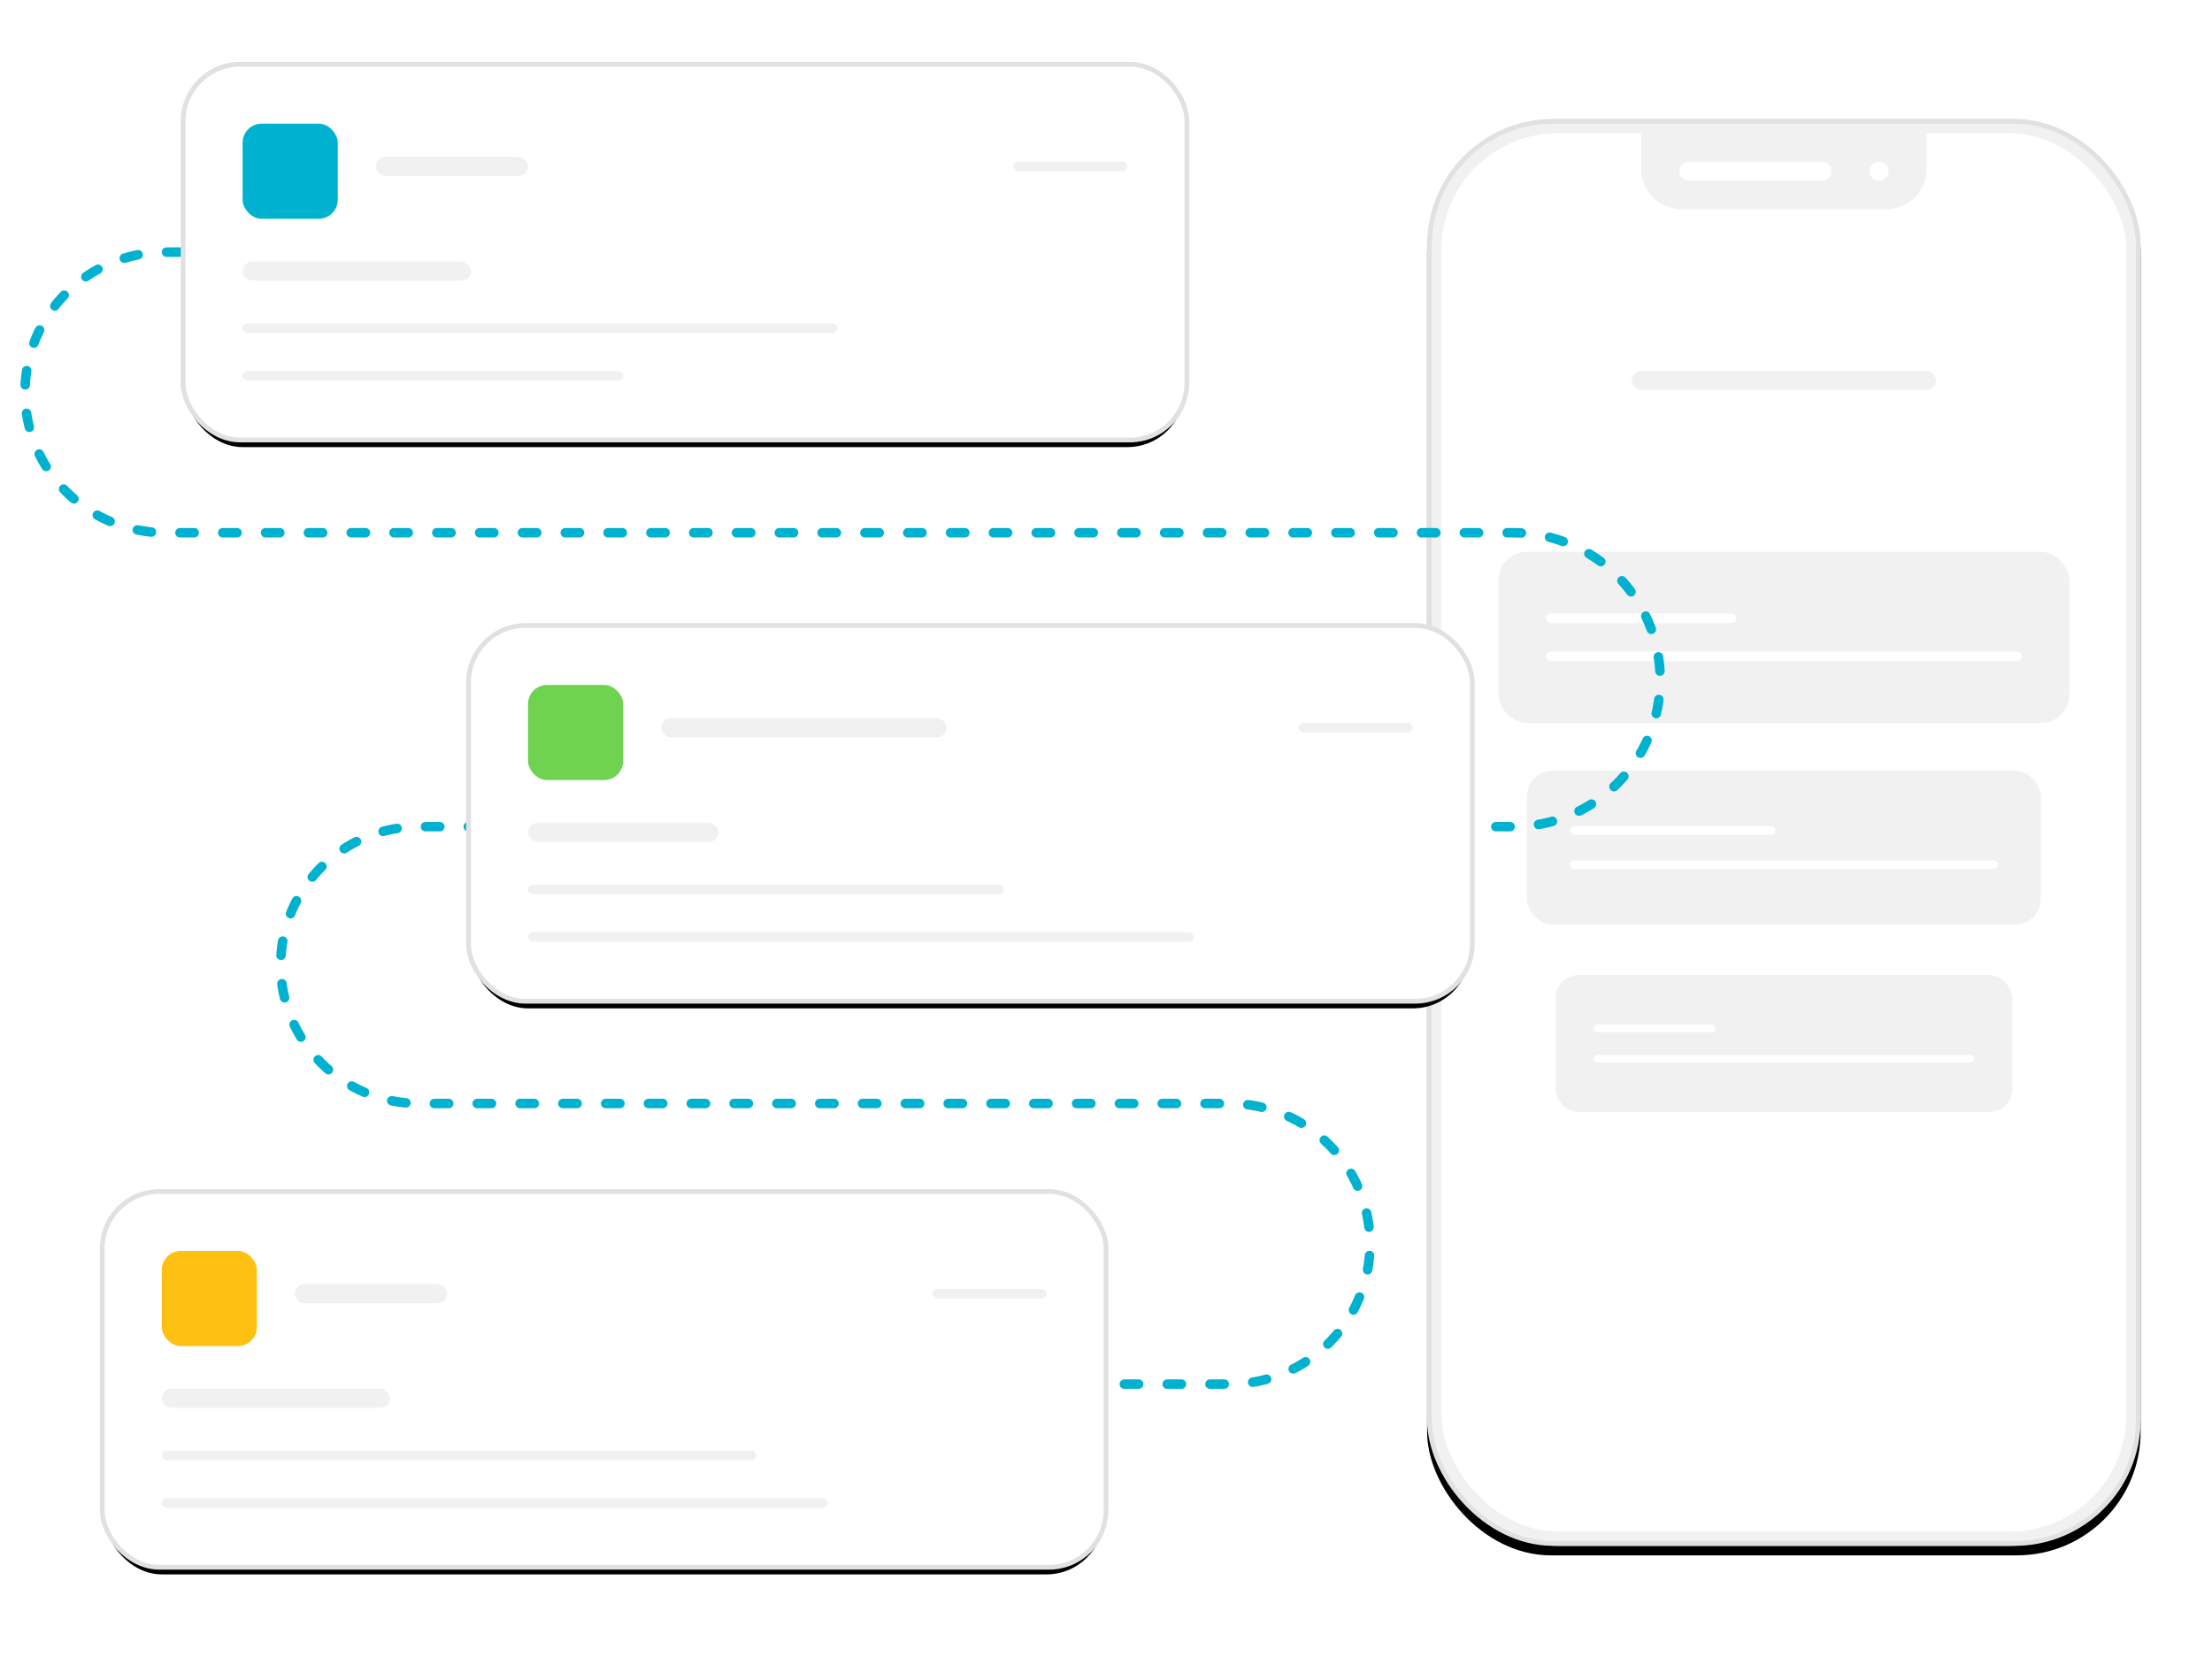 <svg xmlns="http://www.w3.org/2000/svg" xmlns:xlink="http://www.w3.org/1999/xlink" width="465" height="350" viewBox="0 0 465 350">
  <defs>
    <rect id="push-b" width="150" height="300" x="0" y="0" rx="26"/>
    <filter id="push-a" width="113.3%" height="106.7%" x="-6.7%" y="-2.7%" filterUnits="objectBoundingBox">
      <feOffset dy="2" in="SourceAlpha" result="shadowOffsetOuter1"/>
      <feGaussianBlur in="shadowOffsetOuter1" result="shadowBlurOuter1" stdDeviation="3"/>
      <feComposite in="shadowBlurOuter1" in2="SourceAlpha" operator="out" result="shadowBlurOuter1"/>
      <feColorMatrix in="shadowBlurOuter1" values="0 0 0 0 0.208   0 0 0 0 0.259   0 0 0 0 0.329  0 0 0 0.101 0"/>
    </filter>
    <rect id="push-d" width="210" height="78" x="0" y="0" rx="12"/>
    <filter id="push-c" width="110.5%" height="128.2%" x="-5.2%" y="-11.5%" filterUnits="objectBoundingBox">
      <feMorphology in="SourceAlpha" operator="dilate" radius="1" result="shadowSpreadOuter1"/>
      <feOffset dy="2" in="shadowSpreadOuter1" result="shadowOffsetOuter1"/>
      <feGaussianBlur in="shadowOffsetOuter1" result="shadowBlurOuter1" stdDeviation="3"/>
      <feComposite in="shadowBlurOuter1" in2="SourceAlpha" operator="out" result="shadowBlurOuter1"/>
      <feColorMatrix in="shadowBlurOuter1" values="0 0 0 0 0.208   0 0 0 0 0.259   0 0 0 0 0.329  0 0 0 0.101 0"/>
    </filter>
    <rect id="push-f" width="210" height="78" x="0" y="0" rx="12"/>
    <filter id="push-e" width="110.5%" height="128.2%" x="-5.2%" y="-11.5%" filterUnits="objectBoundingBox">
      <feMorphology in="SourceAlpha" operator="dilate" radius="1" result="shadowSpreadOuter1"/>
      <feOffset dy="2" in="shadowSpreadOuter1" result="shadowOffsetOuter1"/>
      <feGaussianBlur in="shadowOffsetOuter1" result="shadowBlurOuter1" stdDeviation="3"/>
      <feComposite in="shadowBlurOuter1" in2="SourceAlpha" operator="out" result="shadowBlurOuter1"/>
      <feColorMatrix in="shadowBlurOuter1" values="0 0 0 0 0.208   0 0 0 0 0.259   0 0 0 0 0.329  0 0 0 0.101 0"/>
    </filter>
    <rect id="push-h" width="210" height="78" x="0" y="0" rx="12"/>
    <filter id="push-g" width="110.5%" height="128.2%" x="-5.2%" y="-11.5%" filterUnits="objectBoundingBox">
      <feMorphology in="SourceAlpha" operator="dilate" radius="1" result="shadowSpreadOuter1"/>
      <feOffset dy="2" in="shadowSpreadOuter1" result="shadowOffsetOuter1"/>
      <feGaussianBlur in="shadowOffsetOuter1" result="shadowBlurOuter1" stdDeviation="3"/>
      <feComposite in="shadowBlurOuter1" in2="SourceAlpha" operator="out" result="shadowBlurOuter1"/>
      <feColorMatrix in="shadowBlurOuter1" values="0 0 0 0 0.208   0 0 0 0 0.259   0 0 0 0 0.329  0 0 0 0.101 0"/>
    </filter>
  </defs>
  <g fill="none" fill-rule="evenodd">
    <g transform="translate(300 25)">
      <rect width="150" height="300" fill="#FFF" rx="26"/>
      <use fill="#000" filter="url(#push-a)" xlink:href="#push-b"/>
      <rect width="147" height="297" x="1.5" y="1.5" fill="#FFF" stroke="#F1F1F1" stroke-linejoin="square" stroke-width="3" rx="26"/>
      <rect width="149" height="299" x=".5" y=".5" stroke="#E1E1E1" stroke-linejoin="square" rx="26"/>
      <g transform="translate(15 91)">
        <rect width="120" height="36" fill="#F1F1F1" rx="6"/>
        <rect width="100" height="2" x="10" y="21" fill="#FFF" rx="1"/>
        <rect width="40" height="2" x="10" y="13" fill="#FFF" rx="1"/>
      </g>
      <g transform="translate(21 137)">
        <rect width="108" height="32.4" fill="#F1F1F1" rx="5.4"/>
        <rect width="90" height="1.8" x="9" y="18.9" fill="#FFF" rx=".9"/>
        <rect width="43.2" height="1.8" x="9" y="11.7" fill="#FFF" rx=".9"/>
      </g>
      <g transform="translate(27 180)">
        <rect width="96" height="28.8" fill="#F1F1F1" rx="4.8"/>
        <rect width="80" height="1.6" x="8" y="16.8" fill="#FFF" rx=".8"/>
        <rect width="25.6" height="1.6" x="8" y="10.4" fill="#FFF" rx=".8"/>
      </g>
      <rect width="64" height="4" x="43" y="53" fill="#F1F1F1" rx="2"/>
      <path fill="#F1F1F1" d="M105,3 L105,10.5 C105,15.194 101.194,19 96.5,19 L53.5,19 C48.806,19 45,15.194 45,10.5 L45,3 L105,3 Z M95,9 C93.895,9 93,9.895 93,11 C93,12.105 93.895,13 95,13 C96.105,13 97,12.105 97,11 C97,9.895 96.105,9 95,9 Z M83,9 L55,9 C53.895,9 53,9.895 53,11 C53,12.105 53.895,13 55,13 L55,13 L83,13 C84.105,13 85,12.105 85,11 C85,9.895 84.105,9 83,9 L83,9 Z"/>
    </g>
    <path stroke="#01B2D0" stroke-dasharray="3 6" stroke-linecap="round" stroke-linejoin="round" stroke-width="2" d="M164,53 L34.754,53 C18.462,53 5.254,66.208 5.254,82.5 C5.254,98.792 18.462,112 34.754,112 L318.102,112 C335.166,112 349,125.834 349,142.898 C349,159.963 335.166,173.797 318.102,173.797 L88.102,173.797 C72.029,173.797 59,186.826 59,202.898 C59,218.971 72.029,232 88.102,232 L258.5,232 C274.792,232 288,245.208 288,261.5 C288,277.792 274.792,291 258.5,291 L111,291 L111,291"/>
    <g transform="translate(39 14)">
      <use fill="#000" filter="url(#push-c)" xlink:href="#push-d"/>
      <rect width="211" height="79" x="-.5" y="-.5" fill="#FFF" stroke="#E1E1E1" rx="12"/>
      <rect width="48" height="4" x="12" y="41" fill="#F1F1F1" rx="2"/>
      <rect width="80" height="2" x="12" y="64" fill="#F1F1F1" rx="1"/>
      <rect width="125" height="2" x="12" y="54" fill="#F1F1F1" rx="1"/>
      <rect width="32" height="4" x="40" y="19" fill="#F1F1F1" rx="2"/>
      <rect width="24" height="2" x="174" y="20" fill="#F1F1F1" rx="1"/>
      <rect width="20" height="20" x="12" y="12" fill="#01B2D0" rx="4"/>
    </g>
    <g transform="translate(99 132)">
      <use fill="#000" filter="url(#push-e)" xlink:href="#push-f"/>
      <rect width="211" height="79" x="-.5" y="-.5" fill="#FFF" stroke="#E1E1E1" rx="12"/>
      <rect width="40" height="4" x="12" y="41" fill="#F1F1F1" rx="2"/>
      <rect width="140" height="2" x="12" y="64" fill="#F1F1F1" rx="1"/>
      <rect width="100" height="2" x="12" y="54" fill="#F1F1F1" rx="1"/>
      <rect width="60" height="4" x="40" y="19" fill="#F1F1F1" rx="2"/>
      <rect width="24" height="2" x="174" y="20" fill="#F1F1F1" rx="1"/>
      <rect width="20" height="20" x="12" y="12" fill="#6FD350" rx="4"/>
    </g>
    <g transform="translate(22 251)">
      <use fill="#000" filter="url(#push-g)" xlink:href="#push-h"/>
      <rect width="211" height="79" x="-.5" y="-.5" fill="#FFF" stroke="#E1E1E1" rx="12"/>
      <rect width="48" height="4" x="12" y="41" fill="#F1F1F1" rx="2"/>
      <rect width="140" height="2" x="12" y="64" fill="#F1F1F1" rx="1"/>
      <rect width="125" height="2" x="12" y="54" fill="#F1F1F1" rx="1"/>
      <rect width="32" height="4" x="40" y="19" fill="#F1F1F1" rx="2"/>
      <rect width="24" height="2" x="174" y="20" fill="#F1F1F1" rx="1"/>
      <rect width="20" height="20" x="12" y="12" fill="#FFC111" rx="4"/>
    </g>
  </g>
</svg>
